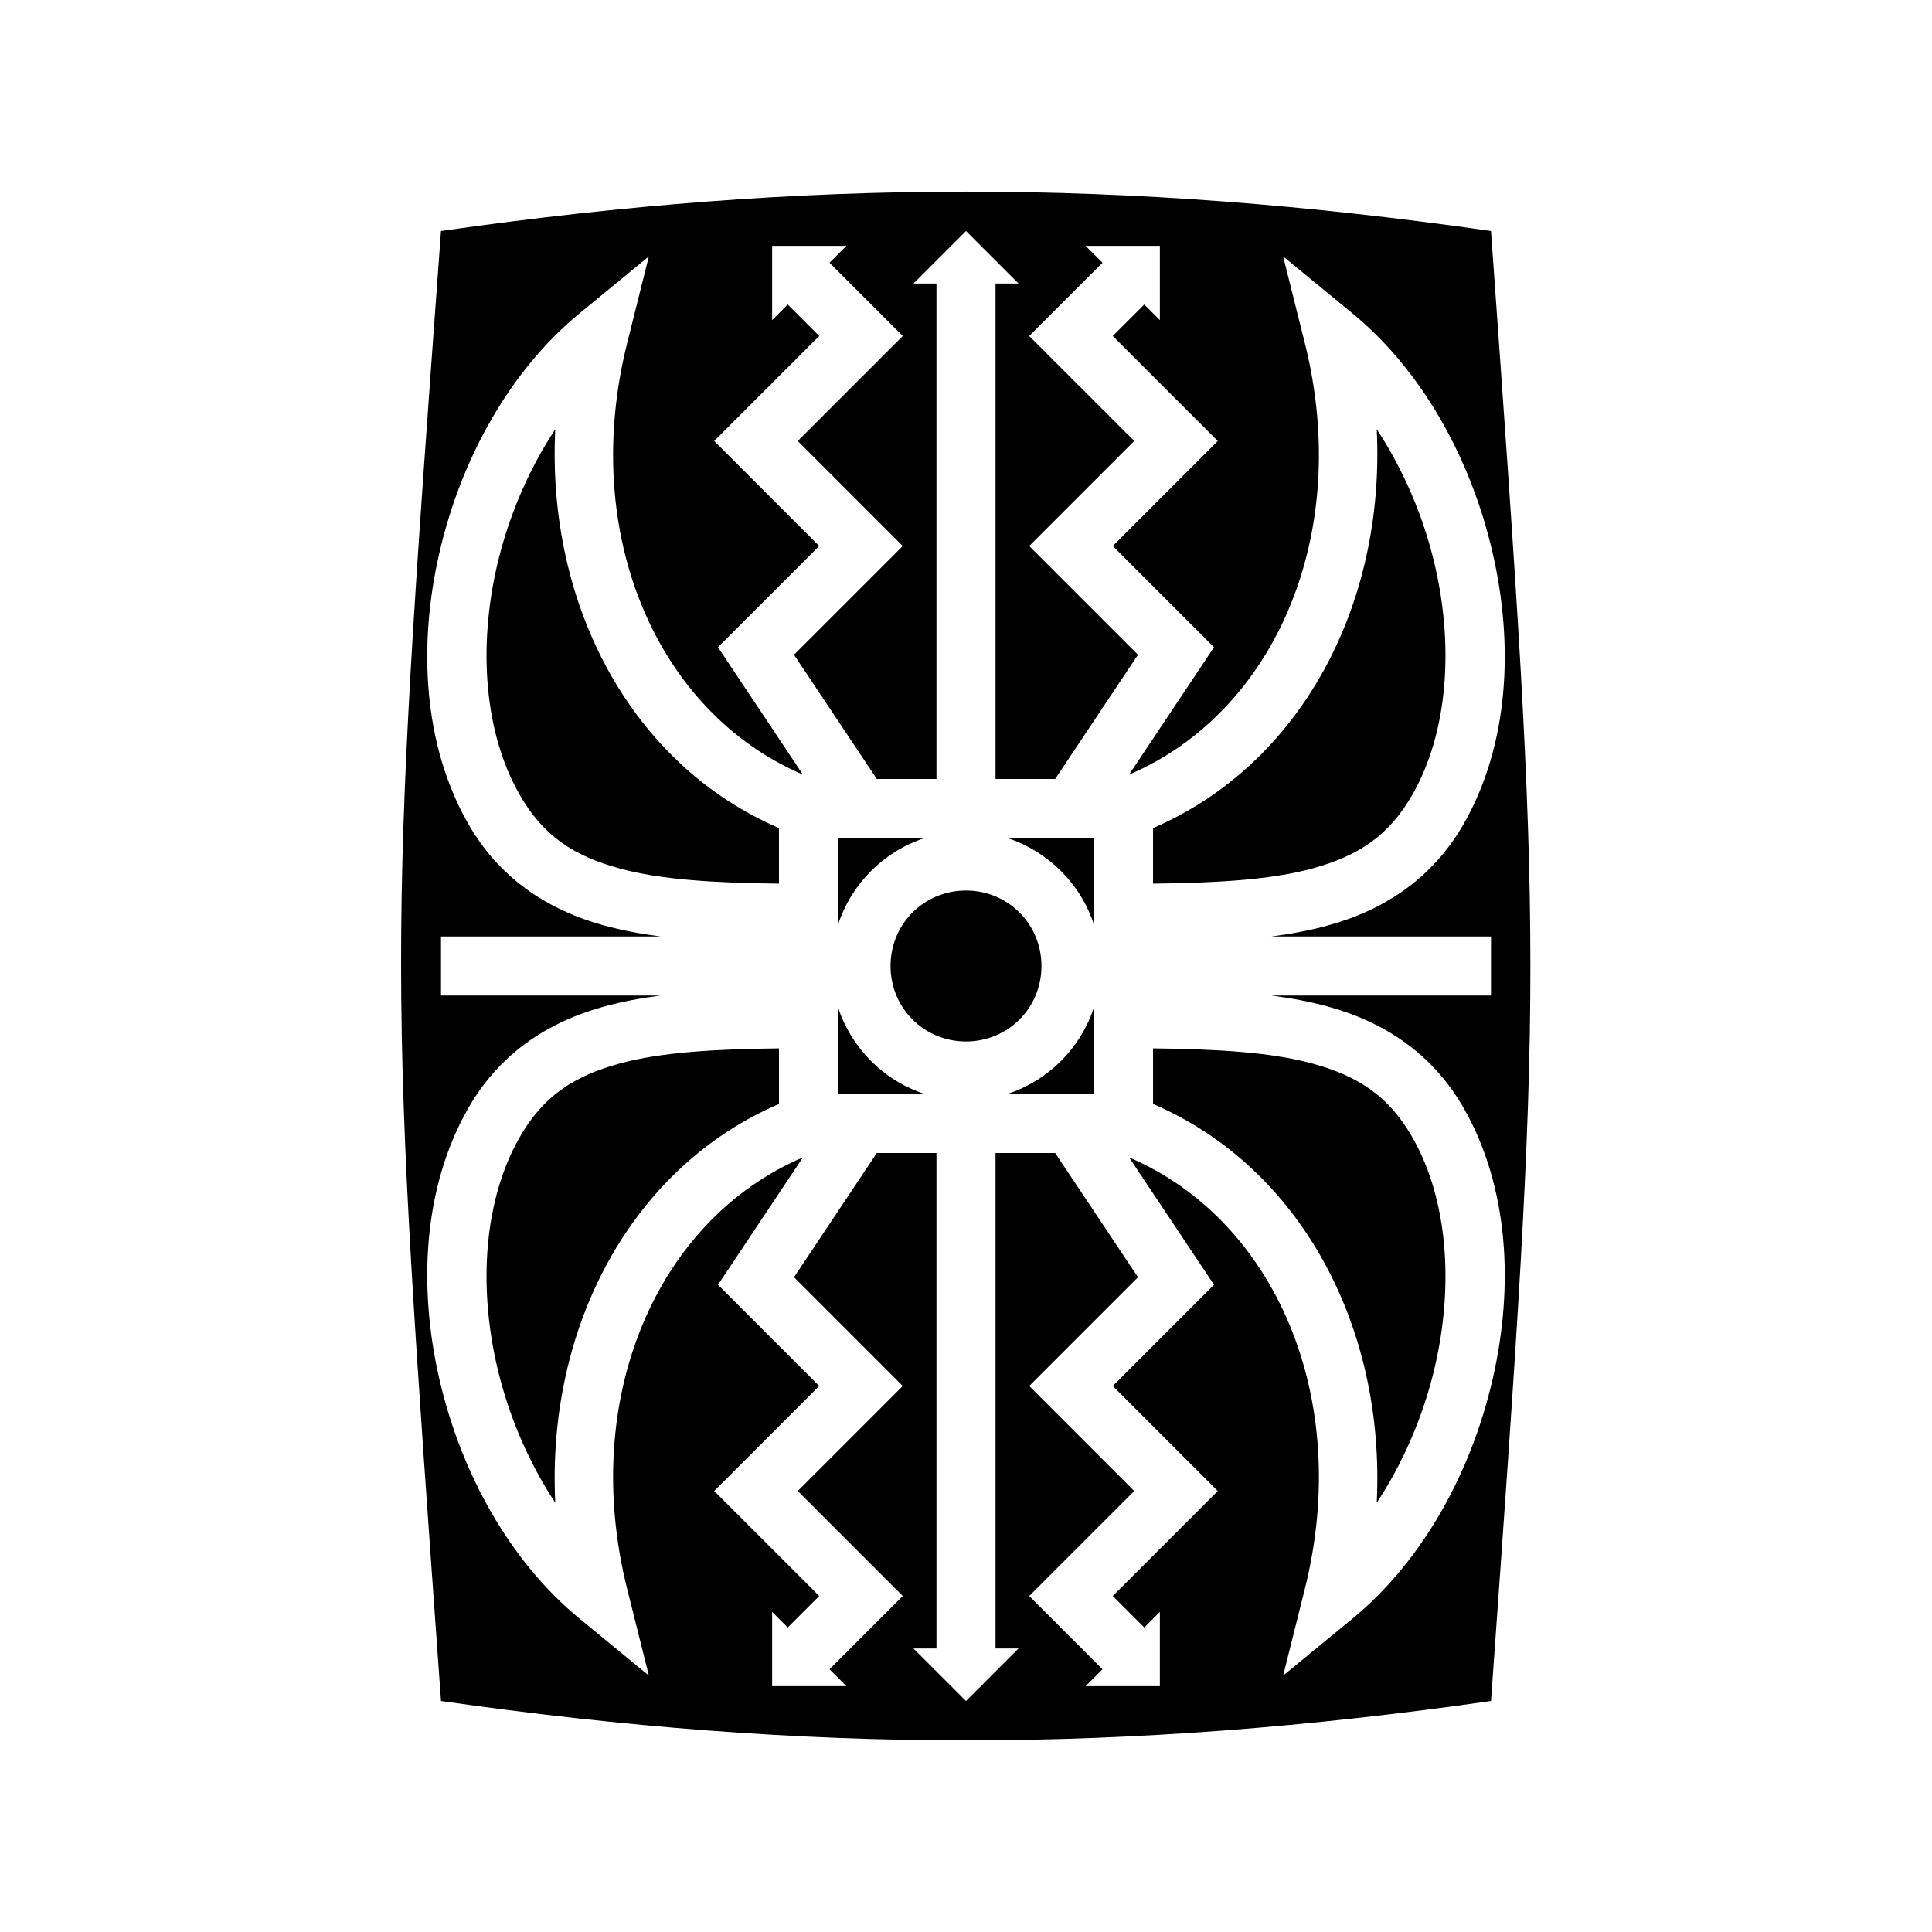 <svg xmlns="http://www.w3.org/2000/svg" width="100%" height="100%" viewBox="0 0 588.8 588.8"><path fill="currentColor" d="M294.4 58.4c-52 0-104 4-160 12-16.432 224-16 224 0 448 112 16 208 16 320 0 16-224 16-224 0-448-56-8-108-12-160-12z m0 12l16 16h-7v151h18.184l25.234-37.854L313.67 166.4l32.003-32-32.002-32L336 80.076l-5.143-5.143h22.627V97.56l-4.758-4.758L339.127 102.4l32.002 32-32.003 32 30.855 30.854-25.873 38.808c44.373-18.947 68.128-73.205 53.56-131.478l-6.61-26.432 21.053 17.293c21.43 17.606 36.194 44.522 42.748 72.883 6.555 28.36 4.962 58.503-8.628 82.506-9.45 16.688-24.175 26.49-41.7 31.257-5.4 1.47-11.08 2.536-17.058 3.31H454.4v18h-66.926c5.978 0.774 11.657 1.84 17.057 3.31 17.527 4.766 32.253 14.568 41.702 31.256 13.59 24.003 15.183 54.145 8.63 82.506-6.555 28.36-21.318 55.277-42.75 72.883l-21.052 17.293 6.61-26.432c14.568-58.273-9.187-112.53-53.56-131.478l25.872 38.808L339.127 422.4l32.002 32-32.003 32 9.597 9.598 4.758-4.758v22.627h-22.627l5.143-5.143L313.67 486.4l32.003-32-32.002-32 33.148-33.146L321.584 351.4H303.4v151h7l-16 16-16-16h7V351.4h-18.184l-25.234 37.854L275.13 422.4l-32.003 32 32.002 32-22.328 22.324 5.143 5.143h-22.627V491.24l4.758 4.758 9.597-9.598-32.002-32 32.003-32-30.855-30.854 25.873-38.808c-44.373 18.947-68.128 73.205-53.56 131.478l6.61 26.432-21.053-17.293c-21.43-17.606-36.194-44.522-42.748-72.883-6.555-28.36-4.962-58.503 8.628-82.506 9.45-16.688 24.175-26.49 41.7-31.257 5.4-1.47 11.08-2.536 17.058-3.31H134.4v-18h66.926c-5.978-0.774-11.657-1.84-17.057-3.31-17.527-4.766-32.253-14.568-41.702-31.256-13.59-24.003-15.183-54.145-8.63-82.506 6.555-28.36 21.318-55.277 42.75-72.883l21.052-17.293-6.61 26.432c-14.568 58.273 9.187 112.53 53.56 131.478l-25.872-38.808L249.673 166.4 217.67 134.4l32.003-32-9.597-9.598-4.758 4.758V74.933h22.627l-5.143 5.143L275.13 102.4l-32.003 32 32.002 32-33.148 33.146L267.216 237.4H285.4V86.4h-7l16-16zM169.222 130.82c-8.118 12.284-14.306 26.675-17.746 41.56-5.764 24.943-3.88 50.8 6.756 69.586 7.17 12.664 16.443 18.86 30.762 22.756 12.425 3.38 28.78 4.365 48.406 4.58v-16.94c-44.835-19.294-70.83-67.72-68.178-121.542z m250.356 0c2.652 53.823-23.343 102.248-68.178 121.543v16.94c19.625-0.216 35.98-1.2 48.406-4.58 14.32-3.896 23.592-10.093 30.762-22.757 10.636-18.785 12.52-44.643 6.756-69.586-3.44-14.885-9.628-29.276-17.746-41.56zM255.4 255.4v26.412c4.057-12.462 13.95-22.355 26.412-26.412H255.4z m51.588 0c12.462 4.057 22.355 13.95 26.412 26.412V255.4h-26.412zM294.4 271.4c-12.81 0-23 10.19-23 23s10.19 23 23 23 23-10.19 23-23-10.19-23-23-23z m-39 35.588V333.4h26.412c-12.462-4.057-22.355-13.95-26.412-26.412z m78 0c-4.057 12.462-13.95 22.355-26.412 26.412H333.4v-26.412z m-96 12.51c-19.625 0.215-35.98 1.2-48.406 4.58-14.32 3.895-23.592 10.092-30.762 22.756-10.636 18.785-12.52 44.643-6.756 69.586 3.44 14.885 9.628 29.276 17.746 41.56-2.652-53.823 23.343-102.248 68.178-121.543v-16.94z m114 0v16.94c44.835 19.294 70.83 67.72 68.178 121.542 8.118-12.284 14.306-26.675 17.746-41.56 5.764-24.943 3.88-50.8-6.756-69.586-7.17-12.664-16.443-18.86-30.762-22.756-12.425-3.38-28.78-4.365-48.406-4.58z" /></svg>